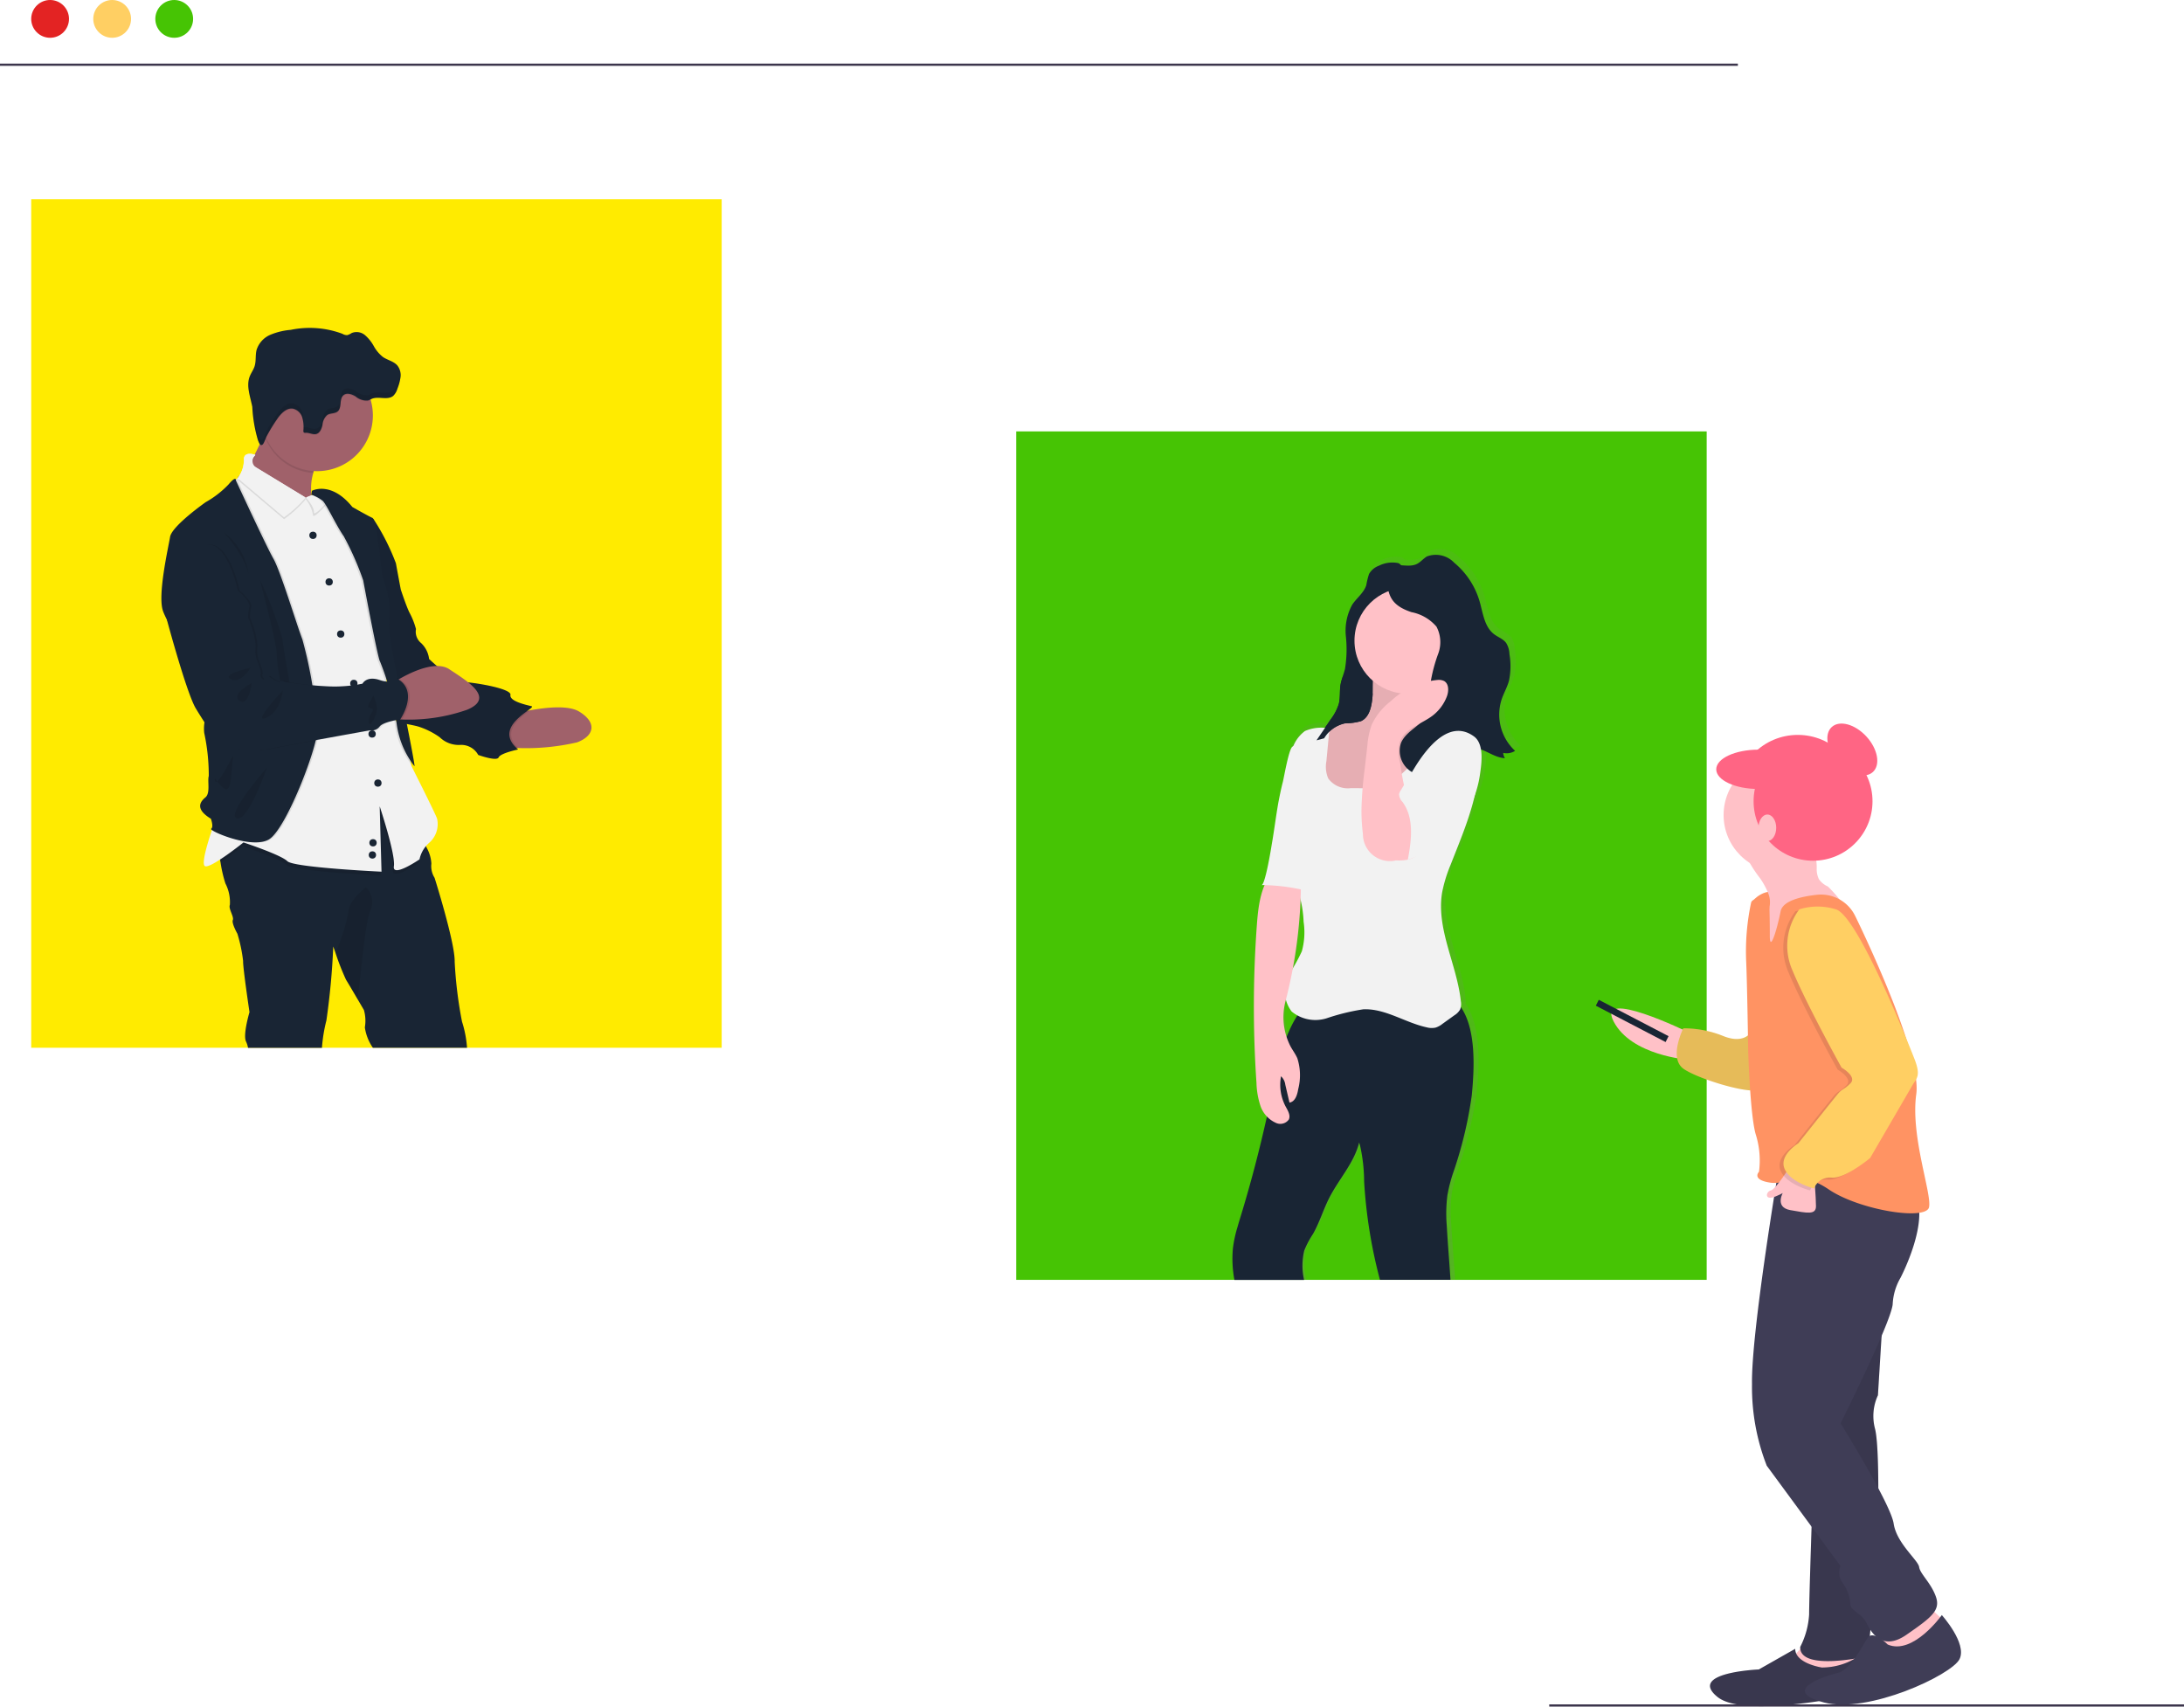 <svg id="Group_11" data-name="Group 11" xmlns="http://www.w3.org/2000/svg" xmlns:xlink="http://www.w3.org/1999/xlink" width="200" height="156.282" viewBox="0 0 200 156.282">
  <defs>
    <linearGradient id="linear-gradient" x1="-9.497" y1="1" x2="-9.497" gradientUnits="objectBoundingBox">
      <stop offset="0" stop-color="gray" stop-opacity="0.251"/>
      <stop offset="0.54" stop-color="gray" stop-opacity="0.122"/>
      <stop offset="1" stop-color="gray" stop-opacity="0.102"/>
    </linearGradient>
  </defs>
  <circle id="Ellipse_41" data-name="Ellipse 41" cx="1.73" cy="1.73" r="1.73" transform="translate(2.858 0)" fill="#e32323"/>
  <circle id="Ellipse_42" data-name="Ellipse 42" cx="1.73" cy="1.73" r="1.73" transform="translate(8.541 0)" fill="#ffcf63"/>
  <circle id="Ellipse_43" data-name="Ellipse 43" cx="1.73" cy="1.73" r="1.73" transform="translate(14.224 0)" fill="#46c404"/>
  <rect id="Rectangle_59" data-name="Rectangle 59" width="159.146" height="0.203" transform="translate(0 5.825)" fill="#3c354c"/>
  <rect id="Rectangle_60" data-name="Rectangle 60" width="63.23" height="77.699" transform="translate(2.858 18.25)" fill="#ffeb00"/>
  <rect id="Rectangle_61" data-name="Rectangle 61" width="63.23" height="77.697" transform="translate(93.059 39.506)" fill="#46c404"/>
  <path id="Path_201" data-name="Path 201" d="M688.663,326.005c.2-.581.522-1.122.685-1.715a6.514,6.514,0,0,0,.045-2.455,2.094,2.094,0,0,0-.3-1.016c-.276-.378-.76-.535-1.132-.813-.906-.681-1.032-1.941-1.35-3.022a7.291,7.291,0,0,0-2.368-3.567,2.382,2.382,0,0,0-2.528-.581c-.339.189-.587.518-.935.691a2.9,2.9,0,0,1-1.482.128.733.733,0,0,0-.236-.187,2.811,2.811,0,0,0-1.844.23,1.724,1.724,0,0,0-.909.764,1.438,1.438,0,0,0-.1.285c-.061.244-.081.5-.157.744a2.1,2.1,0,0,1-.254.516c-.3.449-.748.825-1.055,1.283a2.96,2.96,0,0,0-.341.691h0a6,6,0,0,0-.25,2.224,10.627,10.627,0,0,1-.083,3.018c-.077.3-.187.61-.278.9-.016.049-.035.1-.049.15l-.037.146c-.016.071-.032.142-.045.213h0c-.024.146-.039.295-.049.445v.224a3.732,3.732,0,0,1-.018.451,3.375,3.375,0,0,1-.089.665,2.932,2.932,0,0,1-.289.7h0c-.14.252-.3.49-.468.726l-.545.791a3.232,3.232,0,0,0-1.858.27,2.439,2.439,0,0,0-1.059,1.378.406.406,0,0,0-.124.071,2.236,2.236,0,0,0-.352.852v.01c-.24.872-.457,2.112-.528,2.388-.163.61-.291,1.246-.406,1.876-.232,1.291-.39,2.593-.61,3.886-.045.264-.335,2.014-.622,3.018a.242.242,0,0,1-.02.075c-.112.374-.219.628-.313.628h.285c-.051.12-.1.244-.144.368a7.661,7.661,0,0,0-.23.78.061.061,0,0,0,0,.016,15.423,15.423,0,0,0-.339,2.476,101.377,101.377,0,0,0-.041,14.573,7.442,7.442,0,0,0,.364,2.116,3.078,3.078,0,0,0,.571.953l.037.041c-.022.1-.043.191-.067.289q-1.016,4.494-2.378,8.906c-.02.063-.039.128-.061.191-.055.183-.112.368-.169.551-.035.118-.071.236-.1.356-.024.077-.045.154-.065.228a10.432,10.432,0,0,0-.327,1.626,10.737,10.737,0,0,0,.167,3.049h6.476c0-.045-.012-.087-.016-.132a6,6,0,0,1,.01-2.715,8.784,8.784,0,0,1,.831-1.553c.61-1.051.951-2.236,1.506-3.307.813-1.565,2.055-2.929,2.628-4.573q.091-.26.159-.53a13.483,13.483,0,0,1,.465,3.594,44.971,44.971,0,0,0,1.516,9.217h6.539c-.108-1.711-.26-3.425-.356-5.13a13.3,13.3,0,0,1,.055-2.8,14.442,14.442,0,0,1,.512-2,36.567,36.567,0,0,0,1.762-7.205c.244-2.463.419-5.943-.937-8.024a.691.691,0,0,0-.087-.112,1.864,1.864,0,0,0,0-.563c-.368-3.388-2.307-6.64-1.746-10a12.781,12.781,0,0,1,.795-2.569,46.216,46.216,0,0,0,2.248-6.388,9.786,9.786,0,0,0,.476-1.874,10.407,10.407,0,0,0,.154-1.705,3.986,3.986,0,0,0-.055-.648,10.834,10.834,0,0,0,2.059.791,1.789,1.789,0,0,0,.185.016.267.267,0,0,1-.024-.041.892.892,0,0,1-.136-.443,1.366,1.366,0,0,0,.386.03h0a1.478,1.478,0,0,0,.717-.222A4.514,4.514,0,0,1,688.663,326.005ZM668.948,356.4c-.11.232-.2.465-.3.705v-.026a5.606,5.606,0,0,1-.189-2.943c.016-.061.031-.122.045-.181s.041-.154.061-.234a2.158,2.158,0,0,0,1.075,1.423c-.059.1-.118.189-.175.285a10.884,10.884,0,0,0-.522.972Zm.909-6.722c-.183.362-.406.7-.628,1.049a43.813,43.813,0,0,0,.671-5.423h0c.018-.295.033-.591.045-.886a12.6,12.6,0,0,1,.287,2.069,6.5,6.5,0,0,1-.165,2.717,3.547,3.547,0,0,1-.219.474Z" transform="translate(-550.677 -262.426)" fill="url(#linear-gradient)"/>
  <path id="Path_202" data-name="Path 202" d="M706.851,319.185a1.693,1.693,0,0,0-.9.758,7.281,7.281,0,0,0-.25,1.016c-.219.707-.878,1.173-1.287,1.789a4.962,4.962,0,0,0-.583,2.9,11.122,11.122,0,0,1-.083,3c-.118.474-.321.927-.406,1.409-.1.585-.016,1.2-.161,1.772a4.578,4.578,0,0,1-.746,1.423l-1.3,1.9a14.87,14.87,0,0,0,1.715-.518,3.081,3.081,0,0,1-.927,1.4l.939-1.138a2.673,2.673,0,0,1,.7-.663,3.536,3.536,0,0,1,1.14-.3,2.668,2.668,0,0,0,1.856-1.2c.486-.892.175-2.014.447-2.994a11.386,11.386,0,0,1,1.026-1.965c.768-1.492.722-3.252.961-4.913a15.259,15.259,0,0,0,.264-2.12c0-.526-.053-1.528-.61-1.795A2.744,2.744,0,0,0,706.851,319.185Z" transform="translate(-580.583 -267.376)" fill="#192534"/>
  <path id="Path_203" data-name="Path 203" d="M685.176,521.4a37.393,37.393,0,0,1-1.732,7.163,13.973,13.973,0,0,0-.5,1.984,13.415,13.415,0,0,0-.055,2.785c.091,1.646.236,3.3.339,4.945h-6.459a45.333,45.333,0,0,1-1.449-9.006,15.384,15.384,0,0,0-.368-3.274c-.026-.1-.057-.2-.089-.3-.455,1.876-1.864,3.354-2.738,5.081-.547,1.071-.886,2.236-1.48,3.287a8.359,8.359,0,0,0-.813,1.543,5.978,5.978,0,0,0-.012,2.677h-6.378a10.489,10.489,0,0,1-.14-2.874,11.5,11.5,0,0,1,.441-2.033c.032-.12.069-.238.1-.356.057-.183.114-.368.169-.551q1.38-4.518,2.406-9.146c.02-.1.043-.2.063-.291q.175-.793.337-1.587a32.787,32.787,0,0,1,1.4-5.415l.128-.311c.1-.23.2-.457.311-.679a10.106,10.106,0,0,1,.533-.949,8.827,8.827,0,0,1,.6-.843c3.571-.309,7.278-2.091,10.772-1.264a5.116,5.116,0,0,1,1.638.671c.6.386,1.522.161,1.976.654a.944.944,0,0,1,.085.112C685.587,515.5,685.416,518.955,685.176,521.4Z" transform="translate(-550.4 -421.075)" fill="#192534"/>
  <path id="Path_204" data-name="Path 204" d="M705.356,367.137c-.077.874-.26,1.9-1.055,2.268a5.354,5.354,0,0,1-1.461.2,3.057,3.057,0,0,0-2.108,1.689,7.591,7.591,0,0,0-.673,2.7,5.193,5.193,0,0,0,.474,3.4,3.923,3.923,0,0,0,2.323,1.522,6.48,6.48,0,0,0,5.411-1,12.155,12.155,0,0,0,1.992-1.967c1.325-1.543,2.661-3.234,2.931-5.25a.658.658,0,0,0-.159-.642.691.691,0,0,0-.425-.083l-1.272.022a.883.883,0,0,1-1.108-1.087l.1-3.685a.52.52,0,0,0-.083-.372.486.486,0,0,0-.293-.126,20.6,20.6,0,0,1-2.118-.191c-.652-.179-1.675-.929-2.154-.159C705.273,365.049,705.423,366.395,705.356,367.137Z" transform="translate(-579.663 -303.371)" fill="#ffc1c7"/>
  <path id="Path_205" data-name="Path 205" d="M705.356,367.137c-.077.874-.26,1.9-1.055,2.268a5.354,5.354,0,0,1-1.461.2,3.057,3.057,0,0,0-2.108,1.689,7.591,7.591,0,0,0-.673,2.7,5.193,5.193,0,0,0,.474,3.4,3.923,3.923,0,0,0,2.323,1.522,6.48,6.48,0,0,0,5.411-1,12.155,12.155,0,0,0,1.992-1.967c1.325-1.543,2.661-3.234,2.931-5.25a.658.658,0,0,0-.159-.642.691.691,0,0,0-.425-.083l-1.272.022a.883.883,0,0,1-1.108-1.087l.1-3.685a.52.52,0,0,0-.083-.372.486.486,0,0,0-.293-.126,20.6,20.6,0,0,1-2.118-.191c-.652-.179-1.675-.929-2.154-.159C705.273,365.049,705.423,366.395,705.356,367.137Z" transform="translate(-579.663 -303.371)" opacity="0.1"/>
  <circle id="Ellipse_44" data-name="Ellipse 44" cx="4.858" cy="4.858" r="4.858" transform="translate(124.037 53.813)" fill="#ffc1c7"/>
  <path id="Path_206" data-name="Path 206" d="M692.893,393.786a2.213,2.213,0,0,1-2.051-.892,2.737,2.737,0,0,1-.167-1.579l.283-2.992a3.749,3.749,0,0,0-2.248.23,3.246,3.246,0,0,0-1.3,2.62c-.185,1.9.116,3.811.012,5.713-.087,1.6-.455,3.252.014,4.776.2.638.532,1.219.746,1.86a10.366,10.366,0,0,1,.406,2.5,6.523,6.523,0,0,1-.161,2.7,15.964,15.964,0,0,1-1.1,2,3.109,3.109,0,0,0,.167,3.518,3.423,3.423,0,0,0,3.23.61,19.611,19.611,0,0,1,3.331-.813c2.02-.085,3.821,1.219,5.8,1.65a1.757,1.757,0,0,0,.813.028,1.978,1.978,0,0,0,.65-.356l1.081-.776a1.5,1.5,0,0,0,.522-.531,1.388,1.388,0,0,0,.067-.758c-.362-3.368-2.268-6.6-1.717-9.947a12.992,12.992,0,0,1,.782-2.553c1.372-3.508,3.016-7.154,2.484-10.884a4.143,4.143,0,0,0-.929-2.28,1.974,1.974,0,0,0-2.268-.524,3.62,3.62,0,0,0-1.323,2.018,9.286,9.286,0,0,1-2.892,3.715,3.63,3.63,0,0,1-1.884.955C694.474,393.823,693.673,393.772,692.893,393.786Z" transform="translate(-569.21 -321.609)" fill="#f2f2f2"/>
  <path id="Path_207" data-name="Path 207" d="M674.745,455.063c-1.177,1.307-1.409,3.189-1.539,4.945a102.268,102.268,0,0,0-.039,14.488,7.354,7.354,0,0,0,.36,2.1,2.617,2.617,0,0,0,1.384,1.555.957.957,0,0,0,1.219-.291c.177-.382-.085-.813-.285-1.177a4.282,4.282,0,0,1-.429-2.785,1.294,1.294,0,0,1,.394.787l.38,1.626c.522-.077.717-.713.8-1.234a5.088,5.088,0,0,0-.079-2.821c-.2-.467-.539-.866-.74-1.331a5.824,5.824,0,0,1-.382-3.754,43.93,43.93,0,0,0,1.423-12.8,5.444,5.444,0,0,1-2.469.693Z" transform="translate(-558.106 -375.34)" fill="#ffc1c7"/>
  <path id="Path_208" data-name="Path 208" d="M676.39,414.3a17.919,17.919,0,0,1,4.3.567,9.307,9.307,0,0,0,0-2.791l-.61-6.386c-.045-.476.041-4.817-.874-4.051-.337.283-.762,2.823-.868,3.232-.159.61-.285,1.238-.406,1.864-.228,1.285-.384,2.579-.61,3.862C677.266,410.967,676.717,414.3,676.39,414.3Z" transform="translate(-560.864 -333.251)" fill="#f2f2f2"/>
  <path id="Path_209" data-name="Path 209" d="M733.017,317.055a.838.838,0,0,1,.1-.435.736.736,0,0,1,.52-.276c.7-.108,1.469.175,2.1-.146.344-.173.585-.5.921-.687a2.318,2.318,0,0,1,2.484.579,7.234,7.234,0,0,1,2.329,3.547c.309,1.073.435,2.327,1.325,3,.368.281.844.435,1.112.813a2.075,2.075,0,0,1,.295,1.016,6.554,6.554,0,0,1-.045,2.439c-.161.589-.478,1.126-.673,1.705a4.52,4.52,0,0,0,1.234,4.709,1.451,1.451,0,0,1-1.087.189.937.937,0,0,0,.159.48c-1.138-.035-2.126-1.142-3.238-.9-.848.183-1.321,1.061-1.955,1.654a2.934,2.934,0,0,1-3.108.634,2.261,2.261,0,0,1-1.219-2.78c.494-1.177,2.02-1.64,2.551-2.8.406-.9.106-1.949.193-2.935a14.145,14.145,0,0,1,.669-2.451,3.044,3.044,0,0,0-.163-2.463,4.012,4.012,0,0,0-2.289-1.329C733.316,319.981,732.944,319.008,733.017,317.055Z" transform="translate(-605.974 -264.559)" fill="#192534"/>
  <path id="Path_210" data-name="Path 210" d="M724.977,379.559a3.731,3.731,0,0,1-.031-2.047c.453-1.207,1.939-1.583,2.968-2.36a4.017,4.017,0,0,0,1.321-1.76c.187-.492.2-1.165-.248-1.423a1.1,1.1,0,0,0-.573-.1,7.2,7.2,0,0,0-4.3,1.937,5.84,5.84,0,0,0-1.75,2.148,7.153,7.153,0,0,0-.406,1.931l-.25,2.179a33.2,33.2,0,0,0-.291,3.758,16.918,16.918,0,0,0,.134,2.152,2.47,2.47,0,0,0,3.03,2.421,4.438,4.438,0,0,0,1.077-.067c1.581-.344,2.783-2.561,1.585-3.931-.51-.581-1.274-.6-1.563-1.394A23.861,23.861,0,0,1,724.977,379.559Z" transform="translate(-596.741 -309.604)" fill="#ffc1c7"/>
  <path id="Path_211" data-name="Path 211" d="M739.737,398.241l-1.25,2.043a.917.917,0,0,0-.152.352,1.086,1.086,0,0,0,.321.717c1.077,1.469.813,3.494.48,5.285a9.589,9.589,0,0,0,6.6-7.768c.159-1.067.406-2.827-.537-3.522C742.912,393.674,740.808,396.495,739.737,398.241Z" transform="translate(-610.214 -327.905)" fill="#f2f2f2"/>
  <path id="Path_212" data-name="Path 212" d="M703.762,374.72a5.576,5.576,0,0,0,1.461-.2c.795-.366.978-1.394,1.055-2.268,0-.079.012-.169.014-.262a7.078,7.078,0,0,0-.923-.813,4.623,4.623,0,0,0-.945-.406l-.866-.317a5.1,5.1,0,0,0-.2.722c-.1.585-.016,1.2-.161,1.772a4.577,4.577,0,0,1-.746,1.423l-1.3,1.9c.236-.057.467-.12.7-.187A2.927,2.927,0,0,1,703.762,374.72Z" transform="translate(-580.591 -308.476)" fill="#192534"/>
  <path id="Path_213" data-name="Path 213" d="M841.022,522.1s-8.461-4.14-6.835-.99,6.835,3.506,6.835,3.506Z" transform="translate(-686.422 -427.575)" fill="#ffc1c7"/>
  <path id="Path_214" data-name="Path 214" d="M719.27,450.46,719,451l6.39,3.329.27-.539Z" transform="translate(-572.862 -358.903)" fill="#192534"/>
  <path id="Path_215" data-name="Path 215" d="M870.359,529.029s-.541,1.352-2.61.541a9.655,9.655,0,0,0-3.691-.719s-1.35,2.7,0,3.689,7.02,2.7,7.2,1.711S870.359,529.029,870.359,529.029Z" transform="translate(-709.91 -434.681)" fill="#ffcf63"/>
  <path id="Path_216" data-name="Path 216" d="M870.359,529.029s-.541,1.352-2.61.541a9.657,9.657,0,0,0-3.691-.719s-1.35,2.7,0,3.689,7.02,2.7,7.2,1.711S870.359,529.029,870.359,529.029Z" transform="translate(-709.91 -434.681)" opacity="0.1"/>
  <circle id="Ellipse_45" data-name="Ellipse 45" cx="5.671" cy="5.671" r="5.671" transform="translate(158.963 67.299)" fill="#ff6584"/>
  <path id="Path_217" data-name="Path 217" d="M897.19,469.212v-.99s1.35-1.709,2.88-.539-.813,5.22-.813,5.22l-1.7-.99Z" transform="translate(-736.786 -385.62)" fill="#ff9363"/>
  <path id="Path_218" data-name="Path 218" d="M915.061,802.85l-1.711,1.982s3.061.719,3.15.813,3.15-.27,3.15-.27l-.274-3.154Z" transform="translate(-749.661 -652.488)" fill="#ffc1c7"/>
  <path id="Path_219" data-name="Path 219" d="M953.65,787.861l.813,3.421,3.51-.813,1.8-2.791a5.514,5.514,0,0,1-1.626-1.8C957.782,784.977,953.65,787.861,953.65,787.861Z" transform="translate(-781.77 -639.329)" fill="#ffc1c7"/>
  <path id="Path_220" data-name="Path 220" d="M926.57,650.921l-.36,5.85a4.535,4.535,0,0,0-.27,3.061c.449,1.709.27,8.911.27,8.911s-.63,9.9-.813,10.531-.813.9-.36,1.441c0,0-6.03,1.35-5.941-.9a7.454,7.454,0,0,0,.813-2.97c0-1.439.27-9.362.27-9.362l2.159-20.252Z" transform="translate(-754.238 -529)" fill="#3f3d56"/>
  <path id="Path_221" data-name="Path 221" d="M926.57,650.921l-.36,5.85a4.535,4.535,0,0,0-.27,3.061c.449,1.709.27,8.911.27,8.911s-.63,9.9-.813,10.531-.813.9-.36,1.441c0,0-6.03,1.35-5.941-.9a7.454,7.454,0,0,0,.813-2.97c0-1.439.27-9.362.27-9.362l2.159-20.252Z" transform="translate(-754.238 -529)" opacity="0.1"/>
  <path id="Path_222" data-name="Path 222" d="M899.8,592.156s-2.52,14.943-2.439,19.715a19.8,19.8,0,0,0,1.35,7.469l6.752,9.181a1.591,1.591,0,0,0,.179,1.53,3.568,3.568,0,0,1,.722,1.98c0,.539,1.079.9,1.439,1.626s1.35,2.791,3.691,1.171,3.15-2.25,2.7-3.51-1.439-2.069-1.528-2.7-2.063-2.169-2.333-3.978-4.86-9.181-4.86-9.181,4.589-9.181,4.77-10.89a5.318,5.318,0,0,1,.719-2.439s2.791-5.311,1.26-7.74S899.8,592.156,899.8,592.156Z" transform="translate(-736.921 -485.117)" fill="#3f3d56"/>
  <path id="Path_223" data-name="Path 223" d="M888.7,810.131s-2.439-.36-2.439-1.711l-3.331,1.89s-6.571.27-3.78,2.52,15.041-.72,15.041-.72-.9-2.963-1.8-3.24A6,6,0,0,1,888.7,810.131Z" transform="translate(-721.865 -657.428)" fill="#3f3d56"/>
  <path id="Path_224" data-name="Path 224" d="M888.7,810.131s-2.439-.36-2.439-1.711l-3.331,1.89s-6.571.27-3.78,2.52,15.041-.72,15.041-.72-.9-2.963-1.8-3.24A6,6,0,0,1,888.7,810.131Z" transform="translate(-721.865 -657.428)" opacity="0.1"/>
  <path id="Path_225" data-name="Path 225" d="M933.726,793.22s-2.618,3.691-4.951,2.7c0,0-1.358-1.384-1.848-.61s-1.571,2.941-2.742,3.211-5.311,1.626-1.26,2.7,11.7-2.52,12.421-3.961S933.726,793.22,933.726,793.22Z" transform="translate(-755.904 -645.318)" fill="#3f3d56"/>
  <path id="Path_226" data-name="Path 226" d="M896.107,445.265a6.884,6.884,0,0,1,.75,1.38,2.236,2.236,0,0,1,.037,1.541c-.087.23-.228.437-.319.665a2.236,2.236,0,0,0,.049,1.65,4.064,4.064,0,0,0,.982,1.364.845.845,0,0,0,.451.272.732.732,0,0,0,.624-.337,4.326,4.326,0,0,0,.626-1.844,2.4,2.4,0,0,1,.943-1.659,2.665,2.665,0,0,1,1-.266l1.278-.165a1.127,1.127,0,0,0,.659-.234c.258-.25.919.545.705.256a12.743,12.743,0,0,0-1.573-1.87,1.958,1.958,0,0,1-.825-.671,2.123,2.123,0,0,1-.2-1,3.783,3.783,0,0,0-.433-1.874,2.709,2.709,0,0,0-1.636-1.1,8.041,8.041,0,0,0-2-.181,3.252,3.252,0,0,0-1.254.154,1.411,1.411,0,0,0-.636.492,1.932,1.932,0,0,0-.406,1.594A12.111,12.111,0,0,0,896.107,445.265Z" transform="translate(-734.928 -364.836)" fill="#ffc1c7"/>
  <circle id="Ellipse_46" data-name="Ellipse 46" cx="5.22" cy="5.22" r="5.22" transform="translate(157.839 69.417)" fill="#ffc1c7"/>
  <path id="Path_227" data-name="Path 227" d="M904.674,470.577a3.484,3.484,0,0,0-3.516-1.965c-1.494.163-3.132.559-3.325,1.516-.36,1.8-.99,3.78-.99,2.25s-.034-2.616-.034-2.616-1.4-1.165-1.675-.445a21.375,21.375,0,0,0-.451,5.488c.089,1.978.181,8.1.181,8.1s.181,6.122.72,7.742a7.958,7.958,0,0,1,.27,3.329s-.719.722.99.99,2.612-1.26,5.4.63,8.913,2.88,9.181,1.626-1.709-6.482-1.169-10.352-5.581-16.293-5.581-16.293Z" transform="translate(-734.773 -386.671)" fill="#ff9363"/>
  <path id="Path_228" data-name="Path 228" d="M906.245,590.85s-1.35,2.159-1.8,2.25-.63.99.449.539.719-.449.719-.449-.9,1.441.63,1.709,2.341.453,2.341-.36-.181-2.97-.181-2.97Z" transform="translate(-742.285 -484.08)" fill="#ffc1c7"/>
  <path id="Path_229" data-name="Path 229" d="M911.223,475.208a5.567,5.567,0,0,0-.63,5.581c1.35,3.24,4.5,8.911,4.5,8.911s1.439.813.813,1.439-.719.451-1.169.99-3.6,4.5-3.6,4.5-1.8,1.079-1.26,2.339,2.7,1.8,2.7,1.8a1.551,1.551,0,0,1,1.626-.99c1.26.089,3.51-1.8,3.51-1.8s3.51-6.031,3.862-6.661.813-.813.181-2.439-5.228-13.132-7.2-13.673A5.63,5.63,0,0,0,911.223,475.208Z" transform="translate(-746.813 -391.751)" opacity="0.1"/>
  <path id="Path_230" data-name="Path 230" d="M912.991,474.3a5.573,5.573,0,0,0-.63,5.581c1.35,3.24,4.5,8.911,4.5,8.911s1.441.813.813,1.441-.722.449-1.171.99-3.6,4.5-3.6,4.5-1.8,1.079-1.26,2.339,2.7,1.795,2.7,1.795a1.553,1.553,0,0,1,1.626-.99c1.26.089,3.51-1.8,3.51-1.8s3.51-6.031,3.872-6.661.813-.813.179-2.429-5.219-13.142-7.2-13.683A5.613,5.613,0,0,0,912.991,474.3Z" transform="translate(-748.22 -391.024)" fill="#ffcf63"/>
  <circle id="Ellipse_47" data-name="Ellipse 47" cx="5.445" cy="5.445" r="5.445" transform="translate(160.585 67.931)" fill="#ff6584"/>
  <ellipse id="Ellipse_48" data-name="Ellipse 48" cx="1.756" cy="2.791" rx="1.756" ry="2.791" transform="translate(166.447 67.763) rotate(-42.44)" fill="#ff6584"/>
  <ellipse id="Ellipse_49" data-name="Ellipse 49" cx="3.87" cy="1.801" rx="3.87" ry="1.801" transform="translate(157.165 68.65)" fill="#ff6584"/>
  <ellipse id="Ellipse_50" data-name="Ellipse 50" cx="0.811" cy="1.215" rx="0.811" ry="1.215" transform="translate(161.035 74.591)" fill="#ffc1c7"/>
  <rect id="Rectangle_62" data-name="Rectangle 62" width="58.13" height="0.203" transform="translate(141.87 156.079)" fill="#3c354c"/>
  <path id="Path_231" data-name="Path 231" d="M341.146,387.462a20.821,20.821,0,0,1-5.411.522H335.1l-.823-1.673.823-1.4s.752-.2,1.756-.388c1.48-.266,3.5-.476,4.472.124C342.945,385.633,342.76,386.838,341.146,387.462Z" transform="translate(-288.288 -319.482)" fill="#a0616a"/>
  <path id="Path_232" data-name="Path 232" d="M335.735,388.967H335.1l-.823-1.673.823-1.4s.752-.2,1.756-.388C336.052,386.106,334.091,387.4,335.735,388.967Z" transform="translate(-288.288 -320.475)" opacity="0.1"/>
  <path id="Path_233" data-name="Path 233" d="M269.162,299.737l.364-.417a20.659,20.659,0,0,1,2.065,4.065c.2,1.108.445,2.4.445,2.4s.476,1.451.783,2.094a6.794,6.794,0,0,1,.61,1.535,1.338,1.338,0,0,0,.474,1.283,2.39,2.39,0,0,1,.726,1.451s2.122,2.065,3.238,2.122,4.325.61,4.213,1.171,1.339.894,1.925,1.033-3.766,1.815-1.22,3.963c0,0-1.626.335-1.787.726s-1.868-.224-1.868-.224a1.772,1.772,0,0,0-1.626-.921,2.492,2.492,0,0,1-1.9-.7,7.024,7.024,0,0,0-1.953-.978c-.7-.2-1.626-.279-1.648-.474s-4.185-18.14-4.185-18.14Z" transform="translate(-235.336 -251.804)" fill="#192534"/>
  <path id="Path_234" data-name="Path 234" d="M269.162,299.737l.364-.417a20.659,20.659,0,0,1,2.065,4.065c.2,1.108.445,2.4.445,2.4s.476,1.451.783,2.094a6.794,6.794,0,0,1,.61,1.535,1.338,1.338,0,0,0,.474,1.283,2.39,2.39,0,0,1,.726,1.451s2.122,2.065,3.238,2.122,4.325.61,4.213,1.171,1.339.894,1.925,1.033-3.766,1.815-1.22,3.963c0,0-1.626.335-1.787.726s-1.868-.224-1.868-.224a1.772,1.772,0,0,0-1.626-.921,2.492,2.492,0,0,1-1.9-.7,7.024,7.024,0,0,0-1.953-.978c-.7-.2-1.626-.279-1.648-.474s-4.185-18.14-4.185-18.14Z" transform="translate(-235.336 -251.804)" opacity="0.05"/>
  <path id="Path_235" data-name="Path 235" d="M229.049,441.851h-8.622a4.368,4.368,0,0,1-.736-1.868,3.59,3.59,0,0,0-.085-1.589s-.268-.463-.594-1.016c-.4-.679-.876-1.494-1.039-1.748a22.843,22.843,0,0,1-.976-2.488c-.118-.335-.2-.567-.2-.567a65.892,65.892,0,0,1-.628,6.781,14.049,14.049,0,0,0-.406,2.5h-6.768a2.409,2.409,0,0,0-.181-.569c-.313-.61.313-2.7.313-2.7s-.61-4.065-.585-4.687a13.842,13.842,0,0,0-.522-2.492s-.545-.961-.419-1.256-.419-1.045-.272-1.38a3.713,3.713,0,0,0-.406-1.967,12.079,12.079,0,0,1-.447-1.929c-.016-.085-.03-.169-.045-.25-.1-.61-.177-1.108-.177-1.108l1.1-.888.047-.039,2.3-1.856,3.14-.823.191-.051,5.285-1.386,2.262-.728.634-.2.362-.118,3.161,4.98s.27.431.537.961l.079.161a3.341,3.341,0,0,1,.431,1.453,2,2,0,0,0,.293,1.3s1.884,5.965,1.841,7.683a38.525,38.525,0,0,0,.671,5.488A10.044,10.044,0,0,1,229.049,441.851Z" transform="translate(-186.28 -345.9)" fill="#192534"/>
  <path id="Path_236" data-name="Path 236" d="M223.239,261.68c-.134-.055-9.238-3.815-7.984-4.561.744-.445,1.659-2.323,2.287-3.795.439-1.028.736-1.858.736-1.858s7.307-1.3,4.691,3.183a8.244,8.244,0,0,0-.921,2.205A4.932,4.932,0,0,0,223.239,261.68Z" transform="translate(-193.361 -213.538)" fill="#a0616a"/>
  <path id="Path_237" data-name="Path 237" d="M232.377,254.649a8.243,8.243,0,0,0-.921,2.205,5.106,5.106,0,0,1-4.315-3.033,4.924,4.924,0,0,1-.191-.5c.439-1.028.736-1.858.736-1.858S234.993,250.17,232.377,254.649Z" transform="translate(-202.773 -213.538)" opacity="0.1"/>
  <path id="Path_238" data-name="Path 238" d="M235.985,232.773a5.1,5.1,0,1,1-.2-1.423A5.1,5.1,0,0,1,235.985,232.773Z" transform="translate(-201.839 -194.718)" fill="#a0616a"/>
  <path id="Path_239" data-name="Path 239" d="M225.386,423.563a3.135,3.135,0,0,0-.742,1.411s-2.51,1.717-2.343.628-1.3-5.488-1.3-5.488l.167,6s-8.037-.376-8.622-.961-4.018-1.717-4.018-1.717-1.051.844-2.018,1.484c-.128-.722-.222-1.358-.222-1.358l3.455-2.785,8.622-2.26,3.252-1.047,3.161,4.982Q225.11,422.992,225.386,423.563Z" transform="translate(-186.312 -345.939)" opacity="0.1"/>
  <path id="Path_240" data-name="Path 240" d="M220.507,305.608a2.81,2.81,0,0,0-.921,1.549s-2.512,1.717-2.346.628-1.3-5.488-1.3-5.488l.167,5.986s-8.037-.376-8.622-.961-4.018-1.717-4.018-1.717-2.972,2.386-3.516,2.177.961-4.268.961-4.268l1.549-23.78s-.417-7.073.2-7.317a.864.864,0,0,0,.264-.165,2.7,2.7,0,0,0,.573-1.76c.043-.754,1.047-.378,1.047-.378l-.585.754,5.187,3.154.045.026a5.967,5.967,0,0,1,.624-.283,2.257,2.257,0,0,1,1.47-.177,1.411,1.411,0,0,1,.549.494,6.2,6.2,0,0,1,.707,1.423l1.882,3.181s.963,4.228.963,4.4.293,4.018.628,4.437a6.982,6.982,0,0,1,.545,3.138,17.151,17.151,0,0,0,.2,2.972c1.38,1.13,2.091,4.982,2.091,4.982s2.177,4.311,2.346,4.815A2.275,2.275,0,0,1,220.507,305.608Z" transform="translate(-181.17 -228.458)" fill="#f2f2f2"/>
  <path id="Path_241" data-name="Path 241" d="M221.322,274.845a10.714,10.714,0,0,1-1.978,1.813l-4.244-3.583a2.7,2.7,0,0,0,.573-1.76c.043-.754,1.047-.376,1.047-.376l-.122.156a.675.675,0,0,0,.183.99Z" transform="translate(-193.332 -229.115)" opacity="0.1"/>
  <path id="Path_242" data-name="Path 242" d="M221.322,274.021a10.792,10.792,0,0,1-1.978,1.813l-4.244-3.583a2.7,2.7,0,0,0,.573-1.76c.043-.754,1.047-.378,1.047-.378l-.122.157a.675.675,0,0,0,.183.99Z" transform="translate(-193.332 -228.458)" fill="#f2f2f2"/>
  <path id="Path_243" data-name="Path 243" d="M247.249,289.913c-.549.657-1.323,1.4-1.289,1.016a3.219,3.219,0,0,0-.78-1.563,2.311,2.311,0,0,1,1.52.043A1.41,1.41,0,0,1,247.249,289.913Z" transform="translate(-217.298 -243.786)" opacity="0.1"/>
  <path id="Path_244" data-name="Path 244" d="M247.858,289.041c-.547.654-1.323,1.4-1.289,1.026s-.406-.976-.73-1.344a2.258,2.258,0,0,1,1.47-.179A1.4,1.4,0,0,1,247.858,289.041Z" transform="translate(-217.824 -243.165)" fill="#f2f2f2"/>
  <circle id="Ellipse_51" data-name="Ellipse 51" cx="0.335" cy="0.335" r="0.335" transform="translate(28.327 48.687)" fill="#192534"/>
  <circle id="Ellipse_52" data-name="Ellipse 52" cx="0.335" cy="0.335" r="0.335" transform="translate(30.866 57.728)" fill="#192534"/>
  <circle id="Ellipse_53" data-name="Ellipse 53" cx="0.335" cy="0.335" r="0.335" transform="translate(33.742 66.88)" fill="#192534"/>
  <circle id="Ellipse_54" data-name="Ellipse 54" cx="0.335" cy="0.335" r="0.335" transform="translate(33.825 76.843)" fill="#192534"/>
  <circle id="Ellipse_55" data-name="Ellipse 55" cx="0.335" cy="0.335" r="0.335" transform="translate(29.807 52.955)" fill="#192534"/>
  <circle id="Ellipse_56" data-name="Ellipse 56" cx="0.335" cy="0.335" r="0.335" transform="translate(32.067 62.248)" fill="#192534"/>
  <circle id="Ellipse_57" data-name="Ellipse 57" cx="0.335" cy="0.335" r="0.335" transform="translate(34.272 71.374)" fill="#192534"/>
  <circle id="Ellipse_58" data-name="Ellipse 58" cx="0.335" cy="0.335" r="0.335" transform="translate(33.768 77.959)" fill="#192534"/>
  <path id="Path_245" data-name="Path 245" d="M188.363,281.428s.055-.5-.671.362a8.915,8.915,0,0,1-2.091,1.626s-3.1,2.177-3.266,3.183-1.171,5.358-.642,6.809,4.577,8.4,4.577,8.4a3.76,3.76,0,0,0-.813,2.736,18.356,18.356,0,0,1,.419,3.961c-.14.445.167,1.563-.307,1.953s-.978,1.061.5,1.955c0,0,.278.752.028.921s3.711,1.9,5.274.976,4.38-8.289,4.437-9.935A38.945,38.945,0,0,0,194.439,296c-.51-1.285-2.01-6.278-2.642-7.394S188.363,281.428,188.363,281.428Z" transform="translate(-166.593 -237.432)" opacity="0.1"/>
  <path id="Path_246" data-name="Path 246" d="M187.539,281.428s.057-.5-.669.362a8.908,8.908,0,0,1-2.094,1.626s-3.1,2.177-3.264,3.183-1.173,5.358-.642,6.809,4.579,8.394,4.579,8.394a3.76,3.76,0,0,0-.813,2.736,18.488,18.488,0,0,1,.419,3.961c-.138.445.167,1.563-.307,1.953s-.978,1.061.5,1.955c0,0,.278.752.026.921s3.711,1.9,5.285.976,4.382-8.289,4.437-9.935A39.546,39.546,0,0,0,193.632,296c-.5-1.285-2.01-6.278-2.652-7.394S187.539,281.428,187.539,281.428Z" transform="translate(-165.937 -237.432)" fill="#192534"/>
  <path id="Path_247" data-name="Path 247" d="M208.79,305.36s2.4,2.642,2.317,4.409A5.608,5.608,0,0,0,208.79,305.36Z" transform="translate(-188.304 -256.616)" opacity="0.1"/>
  <path id="Path_248" data-name="Path 248" d="M225.13,326.77c0,.085,1.626,6.112,1.535,6.866a14.2,14.2,0,0,0,.472,2.986l.752-.2s-.585-3.1-.7-4.242A36.109,36.109,0,0,0,225.13,326.77Z" transform="translate(-201.323 -273.674)" opacity="0.1"/>
  <path id="Path_249" data-name="Path 249" d="M216.724,411.35c-.057.083-3.823,4.354-2.762,4.661S216.724,411.35,216.724,411.35Z" transform="translate(-192.275 -341.063)" opacity="0.1"/>
  <path id="Path_250" data-name="Path 250" d="M206.429,406c-.083.057-1.506,3.071-1.675,2.262s1.22,2.2,1.451-.028Z" transform="translate(-185.078 -336.801)" opacity="0.1"/>
  <path id="Path_251" data-name="Path 251" d="M248.369,285.964s1.557-.951,3.51,1.488c0,0,1.423.813,1.841,1s.892,5.386.892,5.386a8.335,8.335,0,0,1,.671,3.516c-.25,1.28.726,5.691.726,5.691s1.626,7.927,1.563,8.148a7.977,7.977,0,0,1-1.626-3.823,24.144,24.144,0,0,0-1.535-5.776c-.2-.252-1.535-7.423-1.535-7.423a26.49,26.49,0,0,0-1.787-4.047c-.7-1-1.561-2.9-1.925-3.238a3.676,3.676,0,0,0-.866-.557Z" transform="translate(-219.784 -241.017)" opacity="0.1"/>
  <path id="Path_252" data-name="Path 252" d="M248.341,285.966s1.744-.947,3.7,1.48c0,0,1.423.813,1.841,1s.894,5.386.894,5.386a8.311,8.311,0,0,1,.669,3.516c-.252,1.281.726,5.691.726,5.691s1.626,7.927,1.563,8.148a7.977,7.977,0,0,1-1.626-3.823,24.142,24.142,0,0,0-1.535-5.776c-.2-.252-1.537-7.423-1.537-7.423a26.631,26.631,0,0,0-1.785-4.047c-.7-1-1.563-2.9-1.927-3.238a3.456,3.456,0,0,0-1.033-.557Z" transform="translate(-219.776 -241.019)" fill="#192534"/>
  <path id="Path_253" data-name="Path 253" d="M286.23,367.005s3.321-2.175,4.925-1.1,4.228,2.6,1.646,3.7a16.17,16.17,0,0,1-6.152.894Z" transform="translate(-250.004 -304.617)" fill="#a0616a"/>
  <path id="Path_254" data-name="Path 254" d="M262.345,467.444c-.5,1.063-.9,6.4-1.181,8.087-.4-.679-.876-1.492-1.039-1.746a22.846,22.846,0,0,1-.976-2.488,16.718,16.718,0,0,0,1.189-3.77c0-.984,1.591-2.217,1.591-2.217A1.846,1.846,0,0,1,262.345,467.444Z" transform="translate(-228.428 -384.056)" opacity="0.1"/>
  <path id="Path_255" data-name="Path 255" d="M235.733,231.314a1.255,1.255,0,0,1-.248.1,1.546,1.546,0,0,1-1.126-.37c-.35-.211-.829-.368-1.13-.093-.394.356-.11,1.12-.514,1.465-.258.219-.665.144-.951.325a1.356,1.356,0,0,0-.443.913c-.073.341-.215.726-.549.825s-.64-.118-.97-.106a.3.3,0,0,1-.2-.039.218.218,0,0,1-.033-.152,3.23,3.23,0,0,0-.106-1.22,1.155,1.155,0,0,0-.85-.795c-.589-.091-1.083.423-1.423.907a14.975,14.975,0,0,0-.99,1.593c-.014.028-.03.067-.049.112a5.108,5.108,0,1,1,9.583-3.47Z" transform="translate(-201.79 -194.674)" opacity="0.1"/>
  <path id="Path_256" data-name="Path 256" d="M222.518,221.636c.346-.484.839-1,1.423-.907a1.159,1.159,0,0,1,.85.795,3.23,3.23,0,0,1,.106,1.22.2.2,0,0,0,.035.152c.045.049.124.041.191.039.327-.012.654.2.97.106s.476-.486.549-.827a1.326,1.326,0,0,1,.443-.911c.295-.185.693-.106.951-.325.407-.346.118-1.11.512-1.467.3-.272.785-.116,1.132.1a1.543,1.543,0,0,0,1.126.37,3.914,3.914,0,0,0,.382-.163c.62-.236,1.423.165,1.935-.26a1.492,1.492,0,0,0,.386-.669,4.267,4.267,0,0,0,.283-1.067,1.423,1.423,0,0,0-.285-1.039c-.331-.392-.892-.49-1.317-.778a3.252,3.252,0,0,1-.841-.992,3.687,3.687,0,0,0-.813-1.016,1.189,1.189,0,0,0-1.22-.193,1.388,1.388,0,0,1-.406.191.813.813,0,0,1-.443-.122,8.569,8.569,0,0,0-4.734-.36,6.179,6.179,0,0,0-1.864.451,2.236,2.236,0,0,0-1.258,1.378c-.13.492-.03,1.016-.187,1.51-.106.329-.323.61-.447.933-.339.882.067,1.852.24,2.783a12.92,12.92,0,0,0,.524,3.075c.085.189.179.52.392.394.159-.091.311-.628.406-.795a15.305,15.305,0,0,1,.98-1.6Z" transform="translate(-197.112 -183.306)" fill="#192534"/>
  <path id="Path_257" data-name="Path 257" d="M184.834,315.755l-.754,2.148s1.787,6.642,2.624,8.037,2.065,3.183,2.065,3.183a7.65,7.65,0,0,0,4.472.557c2.4-.474,9.4-1.73,9.4-1.73a.932.932,0,0,0,.894-.335c.307-.447,1.9-.669,1.9-.669s1.841-2.679-.419-3.8c0,0-.278.61-1.478.2s-1.563.333-1.563.333a12.661,12.661,0,0,1-3.049.252,34.187,34.187,0,0,1-4.065-.419.358.358,0,0,0-.5.028,3.076,3.076,0,0,1-.892-.5c-.224-.25-.53.278-.53.278s-.39-.224-.278-.5-.364-1.339-.364-1.339a2.741,2.741,0,0,1-.083-1.256,8.256,8.256,0,0,0-.7-2.567,3.5,3.5,0,0,1,.112-1.006c.14-.5-1.061-1.506-1.061-1.506s-1.171-5.691-3.659-3.823A4.869,4.869,0,0,0,184.834,315.755Z" transform="translate(-168.617 -261.068)" opacity="0.1"/>
  <path id="Path_258" data-name="Path 258" d="M184.052,315.755,183.3,317.9s1.785,6.642,2.622,8.037,2.065,3.183,2.065,3.183a7.656,7.656,0,0,0,4.472.557c2.4-.474,9.4-1.73,9.4-1.73a.929.929,0,0,0,.892-.335c.307-.447,1.9-.669,1.9-.669s1.841-2.679-.419-3.8c0,0-.278.61-1.48.2s-1.563.333-1.563.333a12.661,12.661,0,0,1-3.049.252,34.649,34.649,0,0,1-4.075-.419.356.356,0,0,0-.5.028,3.077,3.077,0,0,1-.892-.5c-.224-.25-.53.278-.53.278s-.39-.224-.278-.5-.364-1.339-.364-1.339a2.712,2.712,0,0,1-.083-1.256,8.256,8.256,0,0,0-.7-2.567,3.5,3.5,0,0,1,.112-1.006c.138-.5-1.061-1.506-1.061-1.506s-1.173-5.691-3.659-3.823A4.853,4.853,0,0,0,184.052,315.755Z" transform="translate(-167.995 -261.068)" fill="#192534"/>
  <path id="Path_259" data-name="Path 259" d="M274.377,378.81c-.028.2-.642.978-.419,1.116s.585.057.25.5-.307,1.118-.083,1.033a2.667,2.667,0,0,0,.585-1.478A4.419,4.419,0,0,0,274.377,378.81Z" transform="translate(-240.188 -315.137)" opacity="0.1"/>
  <path id="Path_260" data-name="Path 260" d="M227.981,376.61s-.169,1.953-1.535,2.512S227.981,376.61,227.981,376.61Z" transform="translate(-202.081 -313.384)" opacity="0.1"/>
  <path id="Path_261" data-name="Path 261" d="M216.2,373.32c-.083.028-1.953,1.033-1.116,1.626S216.2,373.32,216.2,373.32Z" transform="translate(-193.149 -310.763)" opacity="0.1"/>
  <path id="Path_262" data-name="Path 262" d="M213.02,366.45s-2.734.559-1.813,1.033S213.02,366.45,213.02,366.45Z" transform="translate(-190.079 -305.289)" opacity="0.1"/>
  <g id="Group_10" data-name="Group 10" transform="translate(22.73 34.1)" opacity="0.1">
    <path id="Path_263" data-name="Path 263" d="M224.788,240.4a1.161,1.161,0,0,0-.85-.8c-.589-.089-1.083.425-1.423.909a15.306,15.306,0,0,0-.99,1.593c-.089.167-.242.7-.407.795-.2.124-.307-.2-.392-.394a12.954,12.954,0,0,1-.524-3.077,17.521,17.521,0,0,1-.36-1.795,8.608,8.608,0,0,0,.36,2.236,12.92,12.92,0,0,0,.524,3.075c.085.189.179.52.392.394.159-.091.311-.626.407-.793a14.89,14.89,0,0,1,.984-1.585c.346-.486.839-1,1.423-.909a1.159,1.159,0,0,1,.85.795,2.205,2.205,0,0,1,.112.628A2.884,2.884,0,0,0,224.788,240.4Z" transform="translate(-219.833 -236.752)"/>
    <path id="Path_264" data-name="Path 264" d="M253.33,234.3a1.5,1.5,0,0,1-.386.671c-.51.425-1.315.024-1.935.26-.13.049-.248.126-.382.163a1.557,1.557,0,0,1-1.126-.372c-.35-.211-.829-.368-1.132-.094-.394.358-.108,1.122-.512,1.467-.258.217-.665.144-.951.323a1.356,1.356,0,0,0-.443.913c-.073.339-.215.728-.549.827s-.642-.12-.97-.108c-.067,0-.146.012-.191-.039a.12.12,0,0,1-.024-.041c0,.112,0,.224-.01.335a.2.2,0,0,0,.035.152c.045.049.124.041.191.039.327-.012.654.2.97.108s.476-.488.549-.827a1.335,1.335,0,0,1,.443-.913c.295-.185.693-.106.951-.325.406-.343.118-1.11.512-1.465.3-.274.785-.118,1.132.094a1.543,1.543,0,0,0,1.126.37,3.9,3.9,0,0,0,.382-.161c.62-.238,1.423.165,1.935-.262a1.482,1.482,0,0,0,.386-.669,4.268,4.268,0,0,0,.283-1.067,1.924,1.924,0,0,0,0-.374A4.6,4.6,0,0,1,253.33,234.3Z" transform="translate(-239.658 -233.31)"/>
  </g>
</svg>
